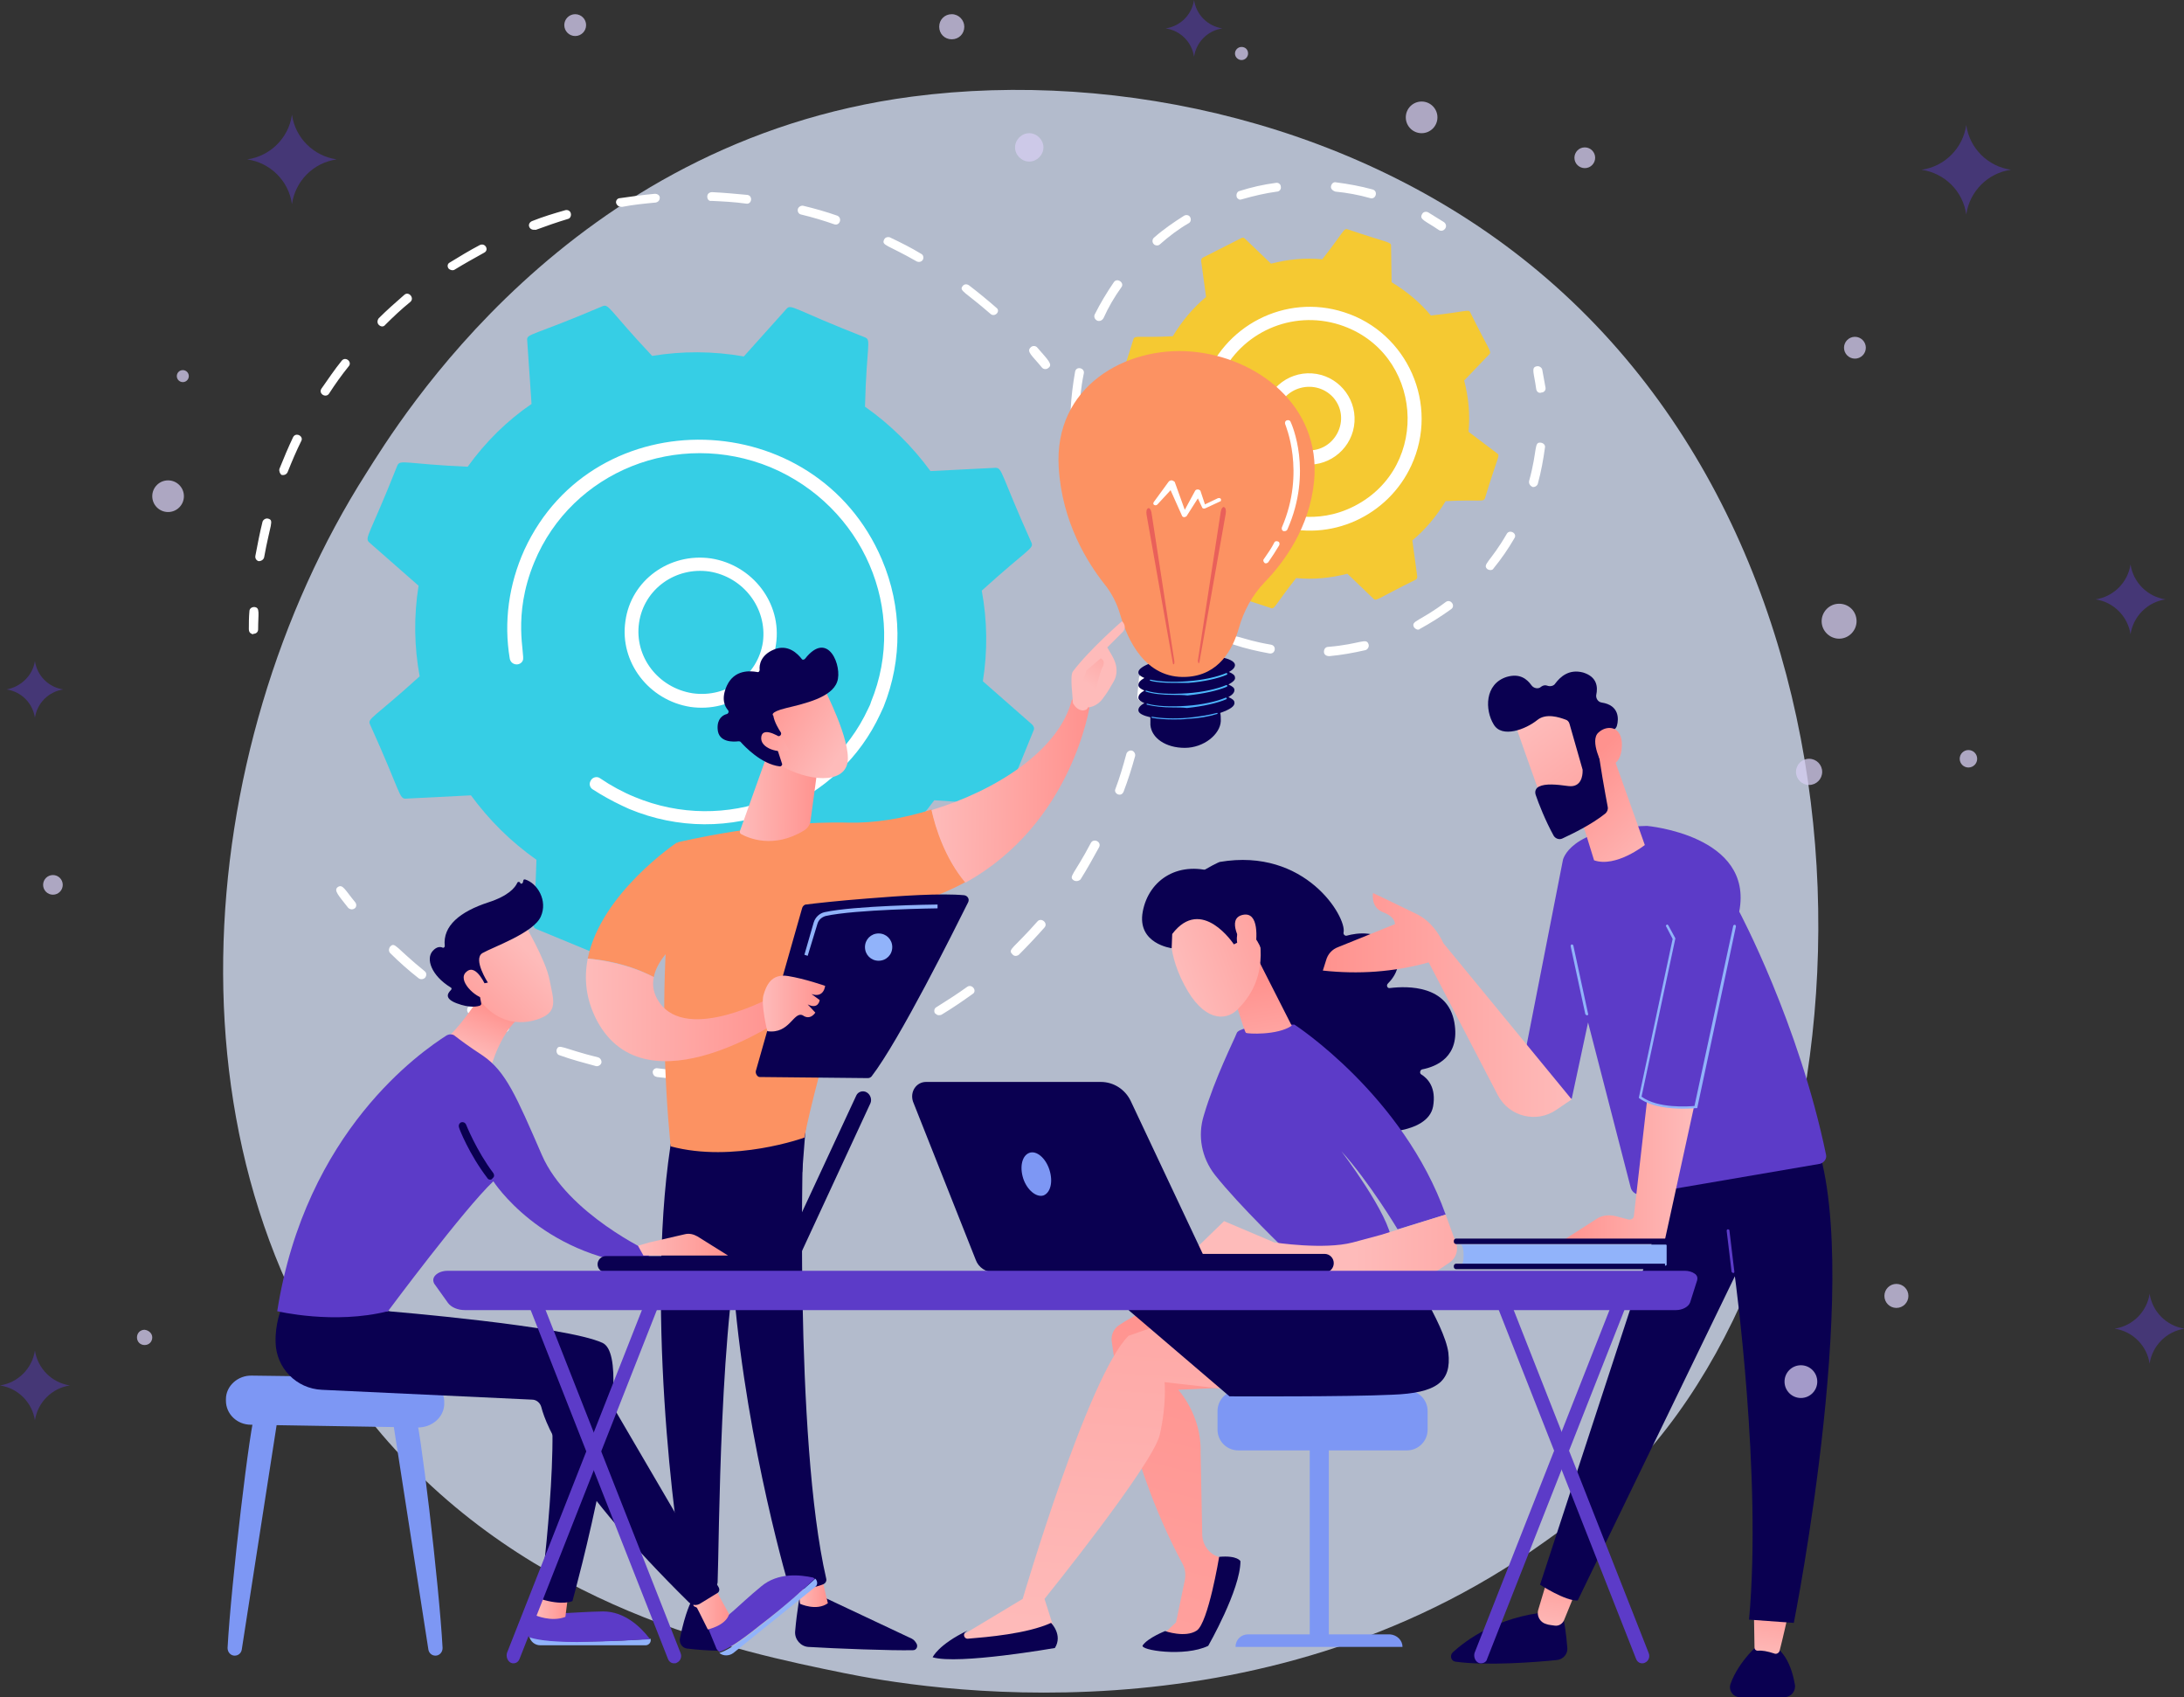<?xml version="1.0" encoding="utf-8"?>
<!-- Generator: Adobe Illustrator 25.4.1, SVG Export Plug-In . SVG Version: 6.00 Build 0)  -->
<svg version="1.1" id="Layer_1" xmlns="http://www.w3.org/2000/svg" xmlns:xlink="http://www.w3.org/1999/xlink" x="0px" y="0px"
	 viewBox="0 0 400.2 310.9" style="enable-background:new 0 0 400.2 310.9;" xml:space="preserve">
<rect x="0" y="0" width="400.2" height="310.9" fill="#333333" stroke="none"/>
<style type="text/css">
	.st0{opacity:0.75;fill:#DDE8FF;enable-background:new    ;}
	.st1{fill:#FFFFFF;}
	.st2{fill:#36CEE5;}
	.st3{fill:#F5C932;}
	.st4{fill:#0A0051;}
	.st5{fill:url(#SVGID_1_);}
	.st6{fill:url(#SVGID_00000034074212871766237060000007737164194914319801_);}
	.st7{fill:url(#SVGID_00000164477234967018510730000008044748536535598751_);}
	.st8{fill:url(#SVGID_00000029723838278164758470000016872074148848032406_);}
	.st9{fill:#FC9262;}
	.st10{fill:url(#SVGID_00000121244182243111293190000001716357023650111626_);}
	.st11{fill:url(#SVGID_00000128477333950205582540000010183540382382039981_);}
	.st12{fill:url(#SVGID_00000155146132860166677800000003133956070179906713_);}
	.st13{fill:url(#SVGID_00000074426677213853288060000007256689053456233874_);}
	.st14{fill:url(#SVGID_00000019656445525856523010000001885094254354445986_);}
	.st15{fill:url(#SVGID_00000110432248904312698160000008622752132042012351_);}
	.st16{fill:url(#SVGID_00000144331712952585277620000018253559229715154822_);}
	.st17{fill:url(#SVGID_00000034075227413493436450000008199815417262293680_);}
	.st18{fill:url(#SVGID_00000130619992038678170480000007287604214516774024_);}
	.st19{fill:url(#SVGID_00000124153395451576940130000013553520925645639601_);}
	.st20{fill:url(#SVGID_00000101803253897259746150000013493136033438691988_);}
	.st21{fill:url(#SVGID_00000039123391829964436000000007637316098237250698_);}
	.st22{fill:#91B3FA;}
	.st23{fill:#7D97F4;}
	.st24{fill:#5C3BC8;}
	.st25{fill:url(#SVGID_00000028313177029331979330000002081811693513039519_);}
	.st26{fill:url(#SVGID_00000019653628637464862030000016182110923100942759_);}
	.st27{fill:url(#SVGID_00000108268435278535597280000001471793111117415310_);}
	.st28{fill:url(#SVGID_00000109723807158904485150000013001862398765662891_);}
	.st29{fill:url(#SVGID_00000161628646678975245130000007590142834304135305_);}
	.st30{fill:url(#SVGID_00000097500590166146142160000015088471128793773228_);}
	.st31{fill:url(#SVGID_00000142895740867093935800000013034236589045473675_);}
	.st32{fill:url(#SVGID_00000160896800217227578400000003627070673055123079_);}
	.st33{fill:url(#SVGID_00000044179432036096022530000014914810525847290278_);}
	.st34{fill:url(#SVGID_00000146459152690388138810000004045094814428383925_);}
	.st35{fill:url(#SVGID_00000066502577657699210750000010111749179852692134_);}
	.st36{fill:url(#SVGID_00000003093343829554549390000018066787480063310736_);}
	.st37{fill:url(#SVGID_00000067236860052226674380000014186266094447564987_);}
	.st38{fill:url(#SVGID_00000137847770128298904650000005138208017409855136_);}
	.st39{fill:url(#SVGID_00000096770154523318567070000001791838842684774537_);}
	.st40{fill:url(#SVGID_00000110434537118537860460000011307904409958361016_);}
	.st41{fill:url(#SVGID_00000108289160388976555330000006285487723226086075_);}
	.st42{fill:url(#SVGID_00000043426985520892152820000000084678045938065031_);}
	.st43{fill:url(#SVGID_00000078749888767148352210000007484044806800273557_);}
	.st44{opacity:0.75;}
	.st45{fill:#D6CEF1;}
	.st46{opacity:0.45;}
</style>
<g>
	<path class="st0" d="M299.3,268.8c-6,6.3-11.7,10.4-16.2,13.6c-52.7,37.8-115.1,26.8-128.4,24.1c-19.6-4-57.4-11.7-84.8-43.8
		c-41.4-48.7-35-125.4-2.8-176c5.9-9.3,36.9-60.7,100-69c38.2-5,82.7,5.1,114.9,32.1C349.6,106.4,344.8,220.9,299.3,268.8z"/>
	<g>
		<g>
			<path class="st1" d="M46.1,116.1c-0.3-0.1-0.5-0.4-0.5-0.8c0-1.1,0-2.2,0.1-3.3c0-0.5,0.4-0.8,0.9-0.8c1.1,0.1,0.7,1.1,0.7,4.1
				c0,0.5-0.4,0.8-0.8,0.8C46.4,116.2,46.2,116.2,46.1,116.1z"/>
			<path class="st1" d="M46.8,101.8c0.4-2.1,0.8-4.2,1.3-6.2c0.1-0.4,0.6-0.7,1-0.6c1.2,0.3,0.4,1-0.7,7.1c-0.1,0.4-0.5,0.7-1,0.7
				C47,102.7,46.7,102.3,46.8,101.8z M51.2,85.9c0.8-2,1.6-3.9,2.5-5.8c0.5-1,2-0.2,1.5,0.7c-0.9,1.8-1.7,3.7-2.5,5.7
				c-0.2,0.4-0.6,0.6-1.1,0.5C51.3,86.8,51.1,86.3,51.2,85.9z M58.9,71.2c1.2-1.7,2.4-3.5,3.7-5.1c0.7-0.9,2,0.2,1.3,1
				c-1.3,1.6-2.5,3.3-3.6,5C59.7,73,58.3,72.1,58.9,71.2z M69.4,59.5c-0.3-0.3-0.3-0.8,0-1.2c1.5-1.5,3.1-2.9,4.7-4.3
				c0.8-0.7,1.9,0.6,1.1,1.3c-1.6,1.3-3.1,2.7-4.6,4.2C70.3,59.9,69.8,59.9,69.4,59.5z M82.2,49.2c-0.3-0.4-0.2-0.9,0.2-1.1
				c1.8-1.1,3.6-2.2,5.5-3.2c1-0.5,1.8,0.9,0.8,1.4c-1.8,1-3.6,2-5.4,3.1C83,49.6,82.5,49.5,82.2,49.2z M97.4,42
				c-0.2-0.1-0.3-0.2-0.4-0.4c-0.2-0.4,0-0.9,0.5-1.1c2-0.8,4-1.4,6.1-2c0.4-0.1,0.9,0.1,1,0.6c0.1,0.4-0.1,0.9-0.5,1
				c-2,0.6-4,1.3-5.9,2C97.8,42.1,97.6,42.1,97.4,42z M113.4,37.8c-0.2-0.1-0.4-0.3-0.5-0.6c-0.1-0.4,0.2-0.9,0.7-0.9
				c2.1-0.3,4.2-0.6,6.4-0.8c0.5,0,0.9,0.3,0.9,0.7c0,0.5-0.3,0.8-0.7,0.9c-2.1,0.2-4.2,0.4-6.2,0.8
				C113.7,37.9,113.6,37.8,113.4,37.8z M129.6,36c0-0.5,0.4-0.8,0.9-0.8c2.1,0.1,4.3,0.3,6.4,0.5c1.1,0.1,0.9,1.8-0.2,1.6
				c-2.1-0.3-4.2-0.4-6.3-0.5C129.9,36.9,129.6,36.5,129.6,36z M181.5,57.5c-4.7-4.1-5.8-4.2-5.1-5.1c0.3-0.4,0.8-0.4,1.2-0.1
				c1.7,1.3,3.4,2.7,5,4.1C183.4,57,182.3,58.2,181.5,57.5z M146.2,38.3c0.1-0.4,0.6-0.7,1-0.6c2.1,0.5,4.2,1.1,6.2,1.8
				c1,0.4,0.5,1.9-0.5,1.6c-2-0.7-4-1.3-6.1-1.8C146.3,39.2,146.1,38.7,146.2,38.3z M168,47.9c-5.4-3.1-6.5-2.9-6-4
				c0.3-0.7,1.2-0.4,1.1-0.4c1.9,0.9,3.9,1.9,5.7,3c0.4,0.2,0.5,0.7,0.3,1.1C168.9,47.9,168.5,48.1,168,47.9z"/>
			<path class="st1" d="M190.9,67.3c-1.8-2.2-2.9-2.9-2-3.7c0.3-0.3,0.9-0.3,1.2,0.1c1.9,2.2,2.9,3.1,2,3.7
				C191.8,67.7,191.2,67.7,190.9,67.3z"/>
		</g>
		<g>
			<path class="st1" d="M208.9,128.4c-0.3-0.1-0.5-0.5-0.5-0.9c0.1-1.1,0.2-2.2,0.3-3.2c0-0.5,0.4-0.8,0.9-0.7
				c0.5,0,0.8,0.4,0.8,0.9c-0.1,1.1-0.2,2.2-0.3,3.3c-0.1,0.4-0.5,0.8-0.9,0.7C209.1,128.4,209,128.4,208.9,128.4z"/>
			<path class="st1" d="M92.1,189c-2.1-1-4.1-2.1-6.1-3.3c-0.4-0.2-0.5-0.7-0.3-1.1c0.7-1.1,1.1,0,7.1,3c0.4,0.2,0.6,0.7,0.4,1.1
				C92.9,189.3,92,189,92.1,189z M102,192.3c0.4-1.2,1.1-0.2,7.6,1.4c0.4,0.1,0.7,0.6,0.6,1s-0.6,0.7-1,0.6c-2.2-0.6-4.5-1.2-6.7-2
				C102.1,193.2,101.9,192.7,102,192.3z M76.7,179.2c-1.8-1.4-3.6-3-5.2-4.6c-0.3-0.3-0.3-0.8,0-1.2c0.9-0.9,1,0.2,6.3,4.5
				c0.4,0.3,0.4,0.8,0.1,1.2C77.6,179.4,77.1,179.5,76.7,179.2z M120.1,197.2c-0.3-0.1-0.5-0.5-0.5-0.8c0-0.4,0.4-0.8,0.9-0.7
				c2.2,0.3,4.5,0.4,6.8,0.5c0.5,0,0.8,0.4,0.8,0.8c0,0.5-0.4,0.8-0.8,0.8c-2.3-0.1-4.6-0.2-6.9-0.5
				C120.3,197.3,120.2,197.2,120.1,197.2z M138.1,197.2c-0.3-0.1-0.4-0.4-0.5-0.7c-0.1-0.4,0.3-0.9,0.7-0.9c2.2-0.2,4.5-0.6,6.7-1
				c0.4-0.1,0.9,0.2,1,0.6c0.1,0.4-0.2,0.9-0.6,1c-2.3,0.4-4.6,0.8-6.8,1C138.3,197.3,138.2,197.3,138.1,197.2z M155.5,193.4
				c-0.2-0.1-0.4-0.3-0.4-0.5c-0.2-0.4,0.1-0.9,0.5-1c2.1-0.7,4.2-1.5,6.3-2.4c0.4-0.2,0.9,0,1.1,0.4c0.2,0.4,0,0.9-0.4,1.1
				c-2.1,0.9-4.3,1.7-6.4,2.5C155.9,193.5,155.7,193.5,155.5,193.4z M171.7,185.9c-0.1-0.1-0.3-0.2-0.4-0.3
				c-0.2-0.4-0.1-0.9,0.3-1.1c1.9-1.2,3.8-2.4,5.6-3.7c0.4-0.3,0.9-0.2,1.2,0.2s0.2,0.9-0.2,1.1c-1.8,1.3-3.7,2.6-5.7,3.8
				C172.2,186,171.9,186,171.7,185.9z M185.5,174.8c-0.9-0.9,0.2-1,4.6-6c0.7-0.8,2,0.3,1.3,1.1c-1.5,1.7-3.1,3.4-4.7,5
				C186.3,175.2,185.8,175.2,185.5,174.8z M196.8,161.3c-1.1-0.7,0-1,3.1-6.9c0.5-0.9,2-0.2,1.5,0.8c-1.1,2-2.2,4-3.4,5.9
				C197.7,161.4,197.2,161.5,196.8,161.3z M204.8,145.5c-0.4-0.2-0.6-0.6-0.4-1c0.8-2.1,1.4-4.2,2-6.4c0.1-0.4,0.6-0.7,1-0.6
				c0.4,0.1,0.7,0.6,0.6,1c-0.6,2.2-1.3,4.4-2.1,6.5C205.7,145.5,205.3,145.7,204.8,145.5C204.8,145.6,204.8,145.5,204.8,145.5z"/>
			<path class="st1" d="M63.8,166.3c-1.8-2.3-2.7-3.2-1.9-3.8c0.9-0.6,1.3,0.5,3.2,2.8c0.3,0.4,0.2,0.9-0.1,1.1
				C64.6,166.7,64.1,166.6,63.8,166.3z"/>
		</g>
		<g>
			<path class="st2" d="M74.4,146.3l11.9-0.6c3.3,4.5,7.3,8.5,12,11.8c-0.3,11.4-1.2,12.2,0,12.7l13.3,5.5c0.4,0.2,0.8,0.1,1.1-0.2
				l7.8-8.7c5.7,1,11.3,1,16.8,0.1l8,8.9c0.3,0.3,0.7,0.4,1.1,0.3l13.2-5.3c0.4-0.2,0.6-0.5,0.6-0.9l-0.8-11.7
				c4.5-3.2,8.5-7.1,11.8-11.6l11.9,0.8c0.4,0,0.8-0.2,1-0.6l5.3-13c0.2-0.4,0-0.8-0.3-1.1l-9-7.9c0.9-5.6,0.8-11.2-0.2-16.6
				c8.5-7.7,9.6-7.7,9.1-8.8c-5.7-12.7-5.3-13.7-6.6-13.7l-11.9,0.6c-3.3-4.5-7.3-8.5-12-11.8c0.3-11.4,1.2-12.2,0-12.7
				c-13.3-5.2-13.5-6.2-14.4-5.2l-7.8,8.7c-5.7-1-11.3-1-16.8-0.1c-7.9-8.4-7.9-9.6-9.1-9.1c-12.9,5.5-13.9,5-13.8,6.2L97.4,74
				C93,77,89,80.9,85.7,85.5c-11.4-0.5-12.4-1.4-12.9-0.2c-5.1,12.9-6.1,13.2-5.1,14.1l9,7.9c-0.9,5.6-0.8,11.2,0.2,16.6
				c-8.5,7.7-9.6,7.7-9.1,8.8C73.5,145.3,73.1,146.4,74.4,146.3z"/>
			<g>
				<path class="st1" d="M114.6,113.8c1-7.5,8.1-12.6,15.7-11.5c7.6,1.2,13,8.2,11.9,15.7c-1,7.5-8.1,12.6-15.7,11.5l0,0
					C118.9,128.3,113.5,121.3,114.6,113.8z M126.7,128.3L126.7,128.3L126.7,128.3z M130,104.7c-6.2-0.9-12,3.2-12.9,9.4
					c-0.9,6.2,3.5,11.9,9.8,12.9c6.3,0.9,12-3.3,12.9-9.4C140.6,111.4,136.2,105.7,130,104.7z"/>
			</g>
			<path class="st1" d="M114,147.6L114,147.6c-1.9-0.9-3.7-1.9-5.4-3c-0.5-0.3-0.7-1-0.4-1.5c0-0.1,0.1-0.1,0.1-0.2
				c0.4-0.6,1.2-0.7,1.7-0.3c1.9,1.3,4.1,2.5,6.3,3.4l0,0c16.6,6.9,35.5-0.4,42.8-16.2c0.2-0.4,0.4-0.8,0.5-1.2
				c6.9-16.8-1.5-35.9-18.4-43c-17-7-36.4,0.7-43.3,17.4c-4.1,9.9-1.6,17-2.1,18c-0.5,1.1-2.2,0.9-2.4-0.4
				c-1.1-6.6-0.2-13.5,2.7-19.9c12.8-27.7,53.4-26.6,65.5,1.8c3.7,8.7,3.8,18.3,0.3,27c-0.2,0.4-0.4,0.9-0.6,1.3
				c-3.7,8-10.3,14.2-18.6,17.6c-8.8,3.5-18.5,3.5-27.4-0.2C114.9,148,114.4,147.8,114,147.6z"/>
		</g>
	</g>
	<path class="st3" d="M217.6,95.6c2,2.4,4.4,4.4,7.2,6.1l0.1,6.7c0,0.7,0.6,0.5,8,3c0.7,0.2,0.6-0.4,4.6-5.5c3.2,0.3,6.3,0,9.4-0.8
		l4.8,4.6c0.5,0.5,0.8-0.1,7.7-3.5c0.2-0.1,0.3-0.3,0.3-0.6l-0.9-6.6c2.4-2,4.4-4.4,6.1-7.2c6.4-0.3,6.9,0.2,7.2-0.5
		c2.3-7.6,2.8-7.8,2.3-8.2l-5.3-4c0.3-3.2,0-6.3-0.8-9.4l4.6-4.8c0.5-0.5-0.1-0.8-3.5-7.7c-0.3-0.6-0.7-0.1-7.2,0.6
		c-2-2.4-4.4-4.4-7.2-6.1l-0.1-6.7c0-0.7-0.6-0.5-8-3c-0.7-0.2-0.6,0.4-4.6,5.5c-3.2-0.3-6.3,0-9.4,0.8l-4.8-4.6
		c-0.2-0.2-0.4-0.2-0.6-0.1l-7.1,3.6c-0.2,0.1-0.3,0.3-0.3,0.6l0.9,6.6c-2.4,2-4.4,4.4-6.1,7.2c-6.4,0.3-6.9-0.2-7.2,0.5
		c-2.3,7.6-2.8,7.8-2.3,8.2l5.3,4c-0.3,3.2,0,6.3,0.8,9.4c-4.3,4.7-5,4.8-4.7,5.4l3.6,7.1C210.8,96.9,211.2,96.4,217.6,95.6z"/>
	<g>
		<g>
			<path class="st1" d="M231.5,76.2c0.3-4.6,4.3-8.1,8.9-7.8c4.6,0.3,8.1,4.3,7.8,8.9s-4.3,8.1-8.9,7.8l0,0
				C234.7,84.7,231.2,80.8,231.5,76.2z M239.4,83.8L239.4,83.8L239.4,83.8z M234,76.3c-0.2,3.2,2.2,6,5.5,6.2l0,0
				c5.2,0.3,8.2-5.8,4.8-9.7C240.8,69,234.3,71.1,234,76.3z"/>
		</g>
		<g>
			<path class="st1" d="M198,89.2c-0.3-1.1-0.6-2.2-0.8-3.3c-0.1-0.4,0.2-0.9,0.6-1c1.1-0.2,1,1,1.8,3.8c0.1,0.4-0.1,0.9-0.6,1
				C198.6,89.9,198.1,89.6,198,89.2z"/>
			<path class="st1" d="M196.2,74.9c0.1-2.2,0.4-4.5,0.8-6.8c0.2-1.1,1.8-0.7,1.6,0.3c-1.2,5.9-0.3,7.4-1.6,7.3
				C196.6,75.7,196.2,75.3,196.2,74.9z M201,58.7c-0.4-0.2-0.6-0.7-0.4-1.1c1-2,2.2-4,3.5-5.9c0.6-0.9,2,0.1,1.4,0.9
				c-1.3,1.8-2.4,3.7-3.3,5.7C201.7,59.1,200.9,58.7,201,58.7z M211.7,44.9c-0.1,0-0.2-0.1-0.3-0.2c-0.3-0.3-0.3-0.9,0.1-1.2
				c1.7-1.5,3.6-2.8,5.5-4c0.4-0.2,0.9-0.1,1.1,0.3c0.2,0.4,0.1,0.9-0.3,1.1c-1.9,1.1-3.6,2.4-5.3,3.9C212.3,45,211.9,45,211.7,44.9
				z M227,36.5c-0.2-0.1-0.4-0.3-0.4-0.5c-0.1-0.4,0.1-0.9,0.5-1c2.2-0.7,4.4-1.2,6.7-1.5c0.5-0.1,0.9,0.3,0.9,0.7
				c0.1,0.5-0.3,0.9-0.7,0.9c-2.2,0.3-4.3,0.8-6.4,1.4C227.3,36.6,227.1,36.6,227,36.5z M243.9,34.1c0.1-0.5,0.5-0.8,0.9-0.7
				c2.3,0.3,4.5,0.7,6.7,1.3c1.1,0.3,0.6,1.9-0.4,1.6c-2.1-0.6-4.3-1-6.4-1.2C244.1,34.9,243.8,34.5,243.9,34.1z"/>
			<path class="st1" d="M263.6,42.1c-2.5-1.7-3.6-1.9-3-2.9c0.2-0.4,0.7-0.5,1.1-0.3c1,0.6,1.9,1.2,2.9,1.8c0.4,0.3,0.5,0.8,0.2,1.2
				C264.5,42.3,264,42.4,263.6,42.1z"/>
		</g>
		<g>
			<path class="st1" d="M281.5,71.3c-0.4-3-1-4,0.1-4.2c0.4-0.1,0.9,0.2,1,0.6c0.2,1.1,0.4,2.2,0.6,3.3c0.1,0.5-0.3,0.9-0.7,0.9
				C282,72.1,281.6,71.8,281.5,71.3z"/>
			<path class="st1" d="M225.6,117.1c0.4-1.3,1.4,0,7.3,1c1.1,0.2,0.8,1.8-0.3,1.6c-2.2-0.4-4.4-0.9-6.5-1.6
				C225.7,118,225.4,117.5,225.6,117.1z M242.6,119.4c0-0.5,0.3-0.9,0.8-0.9c6-0.5,7-1.8,7.4-0.4c0.1,0.4-0.2,0.9-0.6,1
				c-2.2,0.5-4.4,0.9-6.6,1.1C243,120.2,242.6,119.9,242.6,119.4z M259.1,114.9c-0.6-1.2,1-1,5.8-4.6c0.9-0.7,1.9,0.7,1,1.3
				c-1.8,1.3-3.7,2.5-5.7,3.6C259.9,115.5,259.4,115.3,259.1,114.9z M272.6,104.3c-1.1-0.9,0.5-1.3,3.5-6.5c0.5-0.9,2-0.1,1.4,0.8
				c-1.1,1.9-2.4,3.8-3.8,5.5C273.5,104.5,273,104.5,272.6,104.3z M280.2,88.1c1.6-5.8,0.8-7.2,2.2-7c0.5,0.1,0.8,0.5,0.7,0.9
				c-0.3,2.2-0.7,4.4-1.3,6.6c-0.1,0.4-0.6,0.7-1,0.6C280.4,89,280.1,88.6,280.2,88.1z"/>
			<path class="st1" d="M216.2,113.4c-0.9-0.6-1.9-1.3-2.8-1.9c-0.4-0.3-0.4-0.8-0.2-1.2c0.7-0.9,1.4,0.1,3.8,1.7
				c0.4,0.2,0.5,0.8,0.2,1.1C217.1,113.6,216.6,113.7,216.2,113.4z"/>
		</g>
		<path class="st1" d="M229.7,94.4c-0.7-0.4-0.8-1.2-0.5-1.7c0.3-0.6,1.1-0.8,1.7-0.5c1.1,0.6,2.3,1.2,3.5,1.6
			c0.3,0,6.6,2.6,13.8-1.1c14.2-7.3,12.5-28.3-2.7-33.2c-8.8-2.8-18.1,1.4-21.9,9.6c-3.8,8.2,0.5,12.5-2.1,13.1
			c-0.7,0.2-1.3-0.3-1.5-0.9c-0.8-3.6-0.7-7.4,0.5-10.9c3.5-10.7,15-16.7,25.8-13.2c11.6,3.7,17.5,16.9,12.3,28.1
			c-4.2,9.1-14.7,14.2-24.9,10.9l0,0C232.3,95.7,231,95.1,229.7,94.4z"/>
	</g>
	<g>
		<path class="st4" d="M226.3,124.1c0-0.4-0.4-0.7-1.1-1c0.7-0.4,1.1-0.8,1.1-1.3c-0.1-1.3-4.2-2-9-1.6c-4.9,0.4-8.8,1.8-8.7,3
			c0,0.4,0.4,0.7,1.1,1c-0.7,0.4-1.1,0.8-1.1,1.3c0,0.4,0.4,0.7,1.1,1c-0.7,0.4-1.1,0.8-1.1,1.3c0,0.4,0.4,0.7,1.1,1
			c-0.7,0.4-1.1,0.8-1.1,1.3c0,0.6,0.9,1,2.2,1.3c0,0.4,0,0.9,0,1.4c0.2,2.4,2.8,4.2,6.3,4.2s6.5-2.5,6.6-4.9c0-0.6,0-1.1-0.1-1.5
			c1.7-0.6,2.7-1.2,2.6-1.9c0-0.4-0.4-0.7-1.1-1c0.7-0.4,1.1-0.8,1.1-1.3c0-0.4-0.4-0.7-1.1-1C226,124.9,226.4,124.5,226.3,124.1z"
			/>
		<g>
			
				<linearGradient id="SVGID_1_" gradientUnits="userSpaceOnUse" x1="218.742" y1="199.596" x2="212.525" y2="131.026" gradientTransform="matrix(1 0 0 -1 0 312)">
				<stop  offset="0" style="stop-color:#53D8FF"/>
				<stop  offset="1" style="stop-color:#3840F7"/>
			</linearGradient>
			<path class="st5" d="M215,131.8c-1.5,0-2.8-0.1-3.9-0.3c-0.1,0-0.1-0.1-0.1-0.1c0-0.1,0.1-0.1,0.1-0.1c1.7,0.3,4,0.4,6.5,0.2
				c2-0.2,3.9-0.5,5.4-0.9c0.1,0,0.1,0,0.1,0.1s0,0.1-0.1,0.1c-1.6,0.5-3.4,0.8-5.5,0.9C216.8,131.8,215.9,131.8,215,131.8z"/>
			
				<linearGradient id="SVGID_00000168082568807360540890000003050014775169794734_" gradientUnits="userSpaceOnUse" x1="218.905" y1="199.581" x2="212.688" y2="131.011" gradientTransform="matrix(1 0 0 -1 0 312)">
				<stop  offset="0" style="stop-color:#53D8FF"/>
				<stop  offset="1" style="stop-color:#3840F7"/>
			</linearGradient>
			<path style="fill:url(#SVGID_00000168082568807360540890000003050014775169794734_);" d="M215,129.6c-1.9,0-3.6-0.2-4.8-0.5
				c-0.1,0-0.1-0.1-0.1-0.1c0-0.1,0.1-0.1,0.1-0.1c1.7,0.5,4.4,0.6,7.3,0.4c2.8-0.2,5.5-0.8,7.1-1.5c0.1,0,0.1,0,0.2,0.1
				c0,0.1,0,0.1-0.1,0.2c-1.6,0.7-4.3,1.3-7.2,1.6C216.8,129.6,215.9,129.6,215,129.6z"/>
			
				<linearGradient id="SVGID_00000024003564869098475030000007059420854510189189_" gradientUnits="userSpaceOnUse" x1="218.644" y1="199.605" x2="212.427" y2="131.035" gradientTransform="matrix(1 0 0 -1 0 312)">
				<stop  offset="0" style="stop-color:#53D8FF"/>
				<stop  offset="1" style="stop-color:#3840F7"/>
			</linearGradient>
			<path style="fill:url(#SVGID_00000024003564869098475030000007059420854510189189_);" d="M215,127.3c-2,0-3.8-0.2-5-0.6
				c-0.1,0-0.1-0.1-0.1-0.1c0-0.1,0.1-0.1,0.1-0.1c1.7,0.6,4.5,0.7,7.6,0.5c2.8-0.2,5.5-0.8,7.1-1.5c0.1,0,0.1,0,0.2,0.1
				c0,0.1,0,0.1-0.1,0.2c-1.6,0.7-4.3,1.3-7.2,1.6C216.8,127.3,215.9,127.3,215,127.3z"/>
			
				<linearGradient id="SVGID_00000018925000733920527080000006316807072886908334_" gradientUnits="userSpaceOnUse" x1="218.852" y1="199.586" x2="212.635" y2="131.016" gradientTransform="matrix(1 0 0 -1 0 312)">
				<stop  offset="0" style="stop-color:#53D8FF"/>
				<stop  offset="1" style="stop-color:#3840F7"/>
			</linearGradient>
			<path style="fill:url(#SVGID_00000018925000733920527080000006316807072886908334_);" d="M215,125.1c-1.6,0-3.1-0.1-4.2-0.4
				c-0.1,0-0.1-0.1-0.1-0.1c0-0.1,0.1-0.1,0.1-0.1c1.7,0.4,4.2,0.5,6.8,0.3c2.8-0.2,5.5-0.8,7.1-1.5c0.1,0,0.1,0,0.2,0.1
				c0,0.1,0,0.1-0.1,0.2c-1.6,0.7-4.3,1.3-7.1,1.5C216.8,125.1,215.9,125.1,215,125.1z"/>
		</g>
		<path class="st9" d="M205.3,112.7c-0.6-2.1-1.6-4.1-3-5.8c-2.9-3.7-7.7-11.1-8.3-21.3c-0.9-14.8,12.3-22.2,24.3-21.2
			c12,1,23.8,9.9,22.5,23.7c-0.8,8.5-5.5,14.9-9.1,18.6c-2.2,2.3-3.8,5.2-4.7,8.4c-1.1,3.8-3.6,8.6-9.6,8.9
			C209.8,124.4,206.6,117.1,205.3,112.7z"/>
		
			<linearGradient id="SVGID_00000133528939714714885330000014919620357895903637_" gradientUnits="userSpaceOnUse" x1="309.127" y1="326.526" x2="265.961" y2="266.308" gradientTransform="matrix(1 0 0 -1 0 312)">
			<stop  offset="0" style="stop-color:#E1473D"/>
			<stop  offset="1" style="stop-color:#E9605A"/>
		</linearGradient>
		<path style="fill:url(#SVGID_00000133528939714714885330000014919620357895903637_);" d="M219.5,121l4.2-27.3
			c0.1-0.6,0.4-0.9,0.6-0.8c0.3,0.1,0.4,0.6,0.3,1.2l0,0l-4.8,27.1c0,0.2-0.1,0.3-0.2,0.3C219.6,121.4,219.5,121.2,219.5,121z"/>
		
			<linearGradient id="SVGID_00000172404571936133152250000007815683599899817099_" gradientUnits="userSpaceOnUse" x1="303.169" y1="330.796" x2="260.004" y2="270.578" gradientTransform="matrix(1 0 0 -1 0 312)">
			<stop  offset="0" style="stop-color:#E1473D"/>
			<stop  offset="1" style="stop-color:#E9605A"/>
		</linearGradient>
		<path style="fill:url(#SVGID_00000172404571936133152250000007815683599899817099_);" d="M215.2,121.2L211,93.9
			c-0.1-0.6-0.4-0.9-0.6-0.8c-0.3,0.1-0.4,0.6-0.3,1.2l0,0l4.8,27.1c0,0.2,0.1,0.3,0.2,0.3C215.2,121.6,215.2,121.4,215.2,121.2z"/>
		<path class="st1" d="M223.7,91.4c-0.1-0.2-0.4-0.2-0.6-0.1l-2.3,1.1L220,90c0-0.1-0.1-0.2-0.3-0.3c-0.3-0.1-0.6,0-0.7,0.2l0,0
			l-1.9,3.5l-1.8-5l0,0c0-0.1-0.1-0.2-0.3-0.3c-0.3-0.2-0.7-0.1-0.9,0.2l-2.7,3.7c-0.1,0.2-0.1,0.4,0.1,0.5c0.2,0.1,0.4,0.1,0.6-0.1
			l2.4-2.6l2.1,4.7l0,0c0,0.1,0.1,0.1,0.2,0.2c0.2,0.1,0.4,0,0.6-0.1l2.1-3.3l0.8,1.7l0,0l0,0c0.1,0.2,0.4,0.2,0.6,0.1l2.8-1.3
			C223.7,91.8,223.8,91.5,223.7,91.4z"/>
		<path class="st1" d="M232,103.2c-0.1,0-0.2,0-0.3-0.1c-0.2-0.2-0.3-0.5-0.1-0.7c0.7-1,1.4-2,1.9-3c0.1-0.3,0.5-0.3,0.7-0.2
			c0.3,0.1,0.3,0.5,0.2,0.7c-0.6,1-1.3,2.1-2,3.1C232.3,103.1,232.1,103.2,232,103.2z"/>
		<path class="st1" d="M235.4,97.3c-0.1,0-0.1,0-0.2,0c-0.3-0.1-0.4-0.4-0.3-0.7c4.4-10.2,0.6-18.8,0.6-18.9c-0.1-0.3,0-0.6,0.3-0.7
			s0.6,0,0.7,0.3c0.2,0.4,4.1,9.1-0.6,19.7C235.8,97.2,235.6,97.3,235.4,97.3z"/>
	</g>
	<g>
		<g>
			<path class="st4" d="M146.7,291.5c0,0-0.7,3.7-1,7.4c-0.1,1.4,1,2.7,2.4,2.8c4.9,0.3,15.4,0.7,19.2,0.6c0.6,0,0.9-0.6,0.7-1.1
				l0,0c-0.2-0.4-0.5-0.8-0.9-1l-17.2-8.1L146.7,291.5z"/>
			
				<linearGradient id="SVGID_00000016046903434269079790000002437062083617523890_" gradientUnits="userSpaceOnUse" x1="5139.319" y1="21.558" x2="5144.954" y2="21.558" gradientTransform="matrix(1 9.500000e-03 9.500000e-03 -1 -4993.398 264.245)">
				<stop  offset="0" style="stop-color:#FEBBBA"/>
				<stop  offset="1" style="stop-color:#FF928E"/>
			</linearGradient>
			<path style="fill:url(#SVGID_00000016046903434269079790000002437062083617523890_);" d="M146.1,289.3l0.5,4.5c0,0,3,1.4,5.1-0.1
				l-1.2-5L146.1,289.3z"/>
			<path class="st4" d="M147.3,205.7c-0.2,1.2-1.8,58,4.1,83.5c0.1,0.4-0.1,0.8-0.5,1c-0.9,0.4-2.8,0.9-5,1c-0.7,0-1.3-0.4-1.5-1.1
				c-1.7-5.9-9.7-35.6-10.5-63.9c-0.9-31.6,0-1.1,0-1.1l0.9-19.5L147.3,205.7z"/>
			<path class="st4" d="M126.7,293.3c0,0-1.1,1.9-2.1,6.8c-0.2,0.9,0.4,1.8,1.3,1.9c1.6,0.2,4.1,0.4,6.1,0.4c0.9,0,1.6-0.8,1.5-1.7
				c-0.2-1.8-0.9-4.8-3-7.2L126.7,293.3z"/>
			
				<linearGradient id="SVGID_00000098208000213226555360000000328477510274351500_" gradientUnits="userSpaceOnUse" x1="5119.009" y1="21.909" x2="5123.876" y2="21.909" gradientTransform="matrix(1 9.500000e-03 9.500000e-03 -1 -4993.398 264.245)">
				<stop  offset="0" style="stop-color:#FEBBBA"/>
				<stop  offset="1" style="stop-color:#FF928E"/>
			</linearGradient>
			<path style="fill:url(#SVGID_00000098208000213226555360000000328477510274351500_);" d="M125.9,287.5l1.2,6.7
				c0,0,1.2,0.9,3.6,0.3l-0.5-7.2L125.9,287.5z"/>
			<path class="st4" d="M123.3,207.2c-5.3,29.9,0.4,74.1,2.3,82.8c0.1,0.5,0.5,0.9,1.1,1c0.9,0.2,2.4,0.3,3.9-0.1
				c0.5-0.1,0.9-0.6,0.9-1.1c0.3-7,0.3-49.8,5-66.7c0.2-0.9,0.8-1.6,1.5-2.1l9-6.3l0.8-10.3L123.3,207.2z"/>
			<g>
				<path class="st9" d="M155.5,150.7c-14.9-0.4-31.3,3.6-31.3,3.6c-4.7,25.8-1.3,55.7-1.3,55.7c11.5,3.1,24.5-1.6,24.5-1.6
					c2-10.8,11.2-41.2,11.2-41.2c7.3-0.8,13.3-2.9,18.3-5.6c-3.7-4.4-5.4-10-6.2-13.3C165.4,150,160.1,150.8,155.5,150.7z"/>
				
					<linearGradient id="SVGID_00000176043724084305676080000011143691241305846415_" gradientUnits="userSpaceOnUse" x1="5162.532" y1="168.584" x2="5191.347" y2="168.584" gradientTransform="matrix(1 9.500000e-03 9.500000e-03 -1 -4993.398 264.245)">
					<stop  offset="0" style="stop-color:#FEBBBA"/>
					<stop  offset="1" style="stop-color:#FF928E"/>
				</linearGradient>
				<path style="fill:url(#SVGID_00000176043724084305676080000011143691241305846415_);" d="M199.7,129.2c-1.4-1.8-3.3-1-3.3-1
					c-2.3,9.2-13.8,16.6-25.7,20.2c0.7,3.3,2.5,8.9,6.2,13.3C196.6,150.8,199.7,129.2,199.7,129.2z"/>
			</g>
			<g>
				
					<linearGradient id="SVGID_00000040565756295546517510000011136110099309884803_" gradientUnits="userSpaceOnUse" x1="1952.393" y1="174.382" x2="1971.712" y2="130.427" gradientTransform="matrix(-1 -9.500000e-03 9.500000e-03 -1 2143.803 332.981)">
					<stop  offset="0" style="stop-color:#FEBBBA"/>
					<stop  offset="1" style="stop-color:#FF928E"/>
				</linearGradient>
				<path style="fill:url(#SVGID_00000040565756295546517510000011136110099309884803_);" d="M199.3,129.6c0.1,0.5-1.6,1.2-2.7-0.8
					c0-1-0.6-5,0-5.8c3.1-4.1,9-9.2,9-9.2c1,1,0.2,1.9,0.2,1.9l-2.9,2.9c0.6,1.1,1.3,2,1.6,3.3c0.2,1,0.1,2-0.4,2.9s-1.2,2.1-1.9,3
					C201,129.6,199.3,129.6,199.3,129.6z"/>
				
					<linearGradient id="SVGID_00000124847790691691829140000018388168435868413337_" gradientUnits="userSpaceOnUse" x1="5191.231" y1="188.014" x2="5199.292" y2="200.408" gradientTransform="matrix(1 9.500000e-03 9.500000e-03 -1 -4993.398 264.245)">
					<stop  offset="0" style="stop-color:#FEBBBA"/>
					<stop  offset="1" style="stop-color:#FF928E"/>
				</linearGradient>
				<path style="fill:url(#SVGID_00000124847790691691829140000018388168435868413337_);" d="M201.7,120.6l-2.6,2.2l-0.8,2.2
					l2.3,2.6c0,0,0.8-4.3,1.4-5.3C202.5,121.3,202.2,120.9,201.7,120.6z"/>
			</g>
			<path class="st9" d="M129.7,168.8l-5.6-14.5c0,0-14,9.3-16.4,21.3c2.6,0.2,7.4,0.9,12.1,3.4C120.9,173.3,129.7,168.8,129.7,168.8
				z"/>
			
				<linearGradient id="SVGID_00000053507103415259664550000003475817016469818001_" gradientUnits="userSpaceOnUse" x1="5099.489" y1="127.76" x2="5135.895" y2="127.76" gradientTransform="matrix(1 9.500000e-03 9.500000e-03 -1 -4993.398 264.245)">
				<stop  offset="0" style="stop-color:#FEBBBA"/>
				<stop  offset="1" style="stop-color:#FF928E"/>
			</linearGradient>
			<path style="fill:url(#SVGID_00000053507103415259664550000003475817016469818001_);" d="M141.7,182.5c0,0-15.7,8.7-20.9,1.1
				c-1.1-1.6-1.3-3.1-1-4.6c-4.7-2.4-9.4-3.1-12.1-3.4c-0.7,3.6-0.4,7.4,1.7,11.4c9.1,17,34.3-0.6,34.3-0.6L141.7,182.5z"/>
			
				<linearGradient id="SVGID_00000071551590418285306010000007578541001146395286_" gradientUnits="userSpaceOnUse" x1="5127.492" y1="166.721" x2="5141.9" y2="166.721" gradientTransform="matrix(1 9.500000e-03 9.500000e-03 -1 -4993.398 264.245)">
				<stop  offset="0" style="stop-color:#FEBBBA"/>
				<stop  offset="1" style="stop-color:#FF928E"/>
			</linearGradient>
			<path style="fill:url(#SVGID_00000071551590418285306010000007578541001146395286_);" d="M140.5,138.5l-4.9,13.7
				c-0.1,0.2,0,0.5,0.2,0.6c1.3,0.7,5.9,2.8,11.6-0.7c0.6-0.4,1-1,1.1-1.6l1.6-11.8L140.5,138.5z"/>
			<g>
				
					<linearGradient id="SVGID_00000065068267211010434400000006773212874828934294_" gradientUnits="userSpaceOnUse" x1="-2186.798" y1="-1063.316" x2="-2192.181" y2="-1045.562" gradientTransform="matrix(0.752 -0.659 -0.659 -0.752 1098.204 -2103.385)">
					<stop  offset="0" style="stop-color:#FEBBBA"/>
					<stop  offset="1" style="stop-color:#FF928E"/>
				</linearGradient>
				<path style="fill:url(#SVGID_00000065068267211010434400000006773212874828934294_);" d="M150.9,125.9c0,0,5.1,9.8,4.4,13.8
					c-0.7,3.9-7.1,3.6-12.7,0.3l-3.8-10.6L150.9,125.9z"/>
				<path class="st4" d="M142.9,134.8c0.2-0.1,0.3-0.4,0.2-0.6c-0.4-0.6-1.2-1.9-1.4-3.1c0,0-0.9-0.6,2.4-1.4
					c3.3-0.8,8.3-1.9,9.3-4.8c1-2.7-1.6-9.7-5.9-4.2c-0.2,0.2-0.5,0.2-0.6,0c-0.7-0.9-2.5-2.8-5.1-1.7c-2.4,1-2.7,2.8-2.6,3.7
					c0,0.3-0.2,0.5-0.5,0.4c-1.2-0.2-4.1-0.5-5.5,2.5c-1.1,2.4-0.4,3.8,0.2,4.5c0.2,0.2,0.1,0.6-0.2,0.7c-0.8,0.2-1.8,0.9-1.7,2.7
					c0.1,2.6,3,2.4,3.8,2.3c0.1,0,0.3,0,0.4,0.1c0.7,0.8,3.8,4.1,7.2,4.5c0.3,0,0.5-0.3,0.4-0.5l-1.4-4.3c-0.1-0.2,0-0.4,0.2-0.5
					L142.9,134.8z"/>
				
					<linearGradient id="SVGID_00000171693445504445554890000003327534917107864754_" gradientUnits="userSpaceOnUse" x1="-2192.268" y1="-1063.224" x2="-2197.111" y2="-1047.249" gradientTransform="matrix(0.752 -0.659 -0.659 -0.752 1098.204 -2103.385)">
					<stop  offset="0" style="stop-color:#FEBBBA"/>
					<stop  offset="1" style="stop-color:#FF928E"/>
				</linearGradient>
				<path style="fill:url(#SVGID_00000171693445504445554890000003327534917107864754_);" d="M143.5,135.4c0,0-3.7-2.6-4-0.4
					c-0.3,2.1,3.3,3.1,5.1,2.4L143.5,135.4z"/>
			</g>
			<g>
				<g>
					<path class="st4" d="M138.5,196.2l8.5-29.9c0.1-0.3,0.4-0.6,0.7-0.6c1.5-0.2,6-0.7,11.2-1.1c6.2-0.5,13.5-1,17.8-0.6
						c0.6,0.1,1,0.7,0.7,1.3c-2.5,5-12.6,25.3-17.7,31.9c-0.2,0.2-0.4,0.3-0.7,0.3l-19.8-0.2C138.8,197.3,138.4,196.7,138.5,196.2z"
						/>
					
						<linearGradient id="SVGID_00000145758008868130978100000005431559411748361604_" gradientUnits="userSpaceOnUse" x1="4845.419" y1="128.156" x2="4856.81" y2="128.156" gradientTransform="matrix(1 0 0 -1 -4705.662 312)">
						<stop  offset="0" style="stop-color:#FEBBBA"/>
						<stop  offset="1" style="stop-color:#FF928E"/>
					</linearGradient>
					<path style="fill:url(#SVGID_00000145758008868130978100000005431559411748361604_);" d="M140.6,188.9c0,0-1.2-4.9-0.7-6.6
						c0.5-1.7,1.4-4,4.5-3.5s6.8,1.8,6.8,1.8s-0.2,2.3-2.5,1.5l1.5,1.1c0,0-0.2,1.8-2.2,0.8l1.4,1.5c0,0-0.9,1.5-2.3,0.5
						C145.4,185.2,144.7,189.5,140.6,188.9z"/>
				</g>
				<path class="st22" d="M158.5,173.5c0,1.4,1.1,2.5,2.5,2.5s2.5-1.1,2.5-2.5s-1.1-2.5-2.5-2.5S158.5,172.1,158.5,173.5z"/>
				<path class="st22" d="M148,175.1l-0.6-0.2l1.7-5.9c0.3-1,1.1-1.7,2-1.9c5.5-1.2,20-1.4,20.7-1.4v0.7c-0.2,0-15.1,0.2-20.5,1.4
					c-0.7,0.2-1.3,0.7-1.5,1.4L148,175.1z"/>
			</g>
		</g>
		<g>
			<path class="st23" d="M46.8,258.7c-0.9,1.3-4.5,31.9-5.1,43.2c0,0.8,0.6,1.4,1.3,1.4l0,0c0.7,0,1.2-0.5,1.3-1.1l6.6-42.5
				L46.8,258.7z"/>
			<path class="st23" d="M76,258.7c0.9,1.3,4.5,31.9,5.1,43.2c0,0.8-0.6,1.4-1.3,1.4l0,0c-0.7,0-1.2-0.5-1.3-1.1l-6.6-42.5L76,258.7
				z"/>
			<path class="st23" d="M41.4,256.3v0.3c0,2.4,2,4.4,4.6,4.4l30.6,0.5c2.5,0,4.7-1.8,4.8-4.2V257c0.1-2.5-2-4.5-4.6-4.6L46.2,252
				C43.6,251.9,41.4,253.9,41.4,256.3z"/>
		</g>
		<g>
			<g>
				<path class="st22" d="M105.9,300.7c-5.4,0-7.9-0.5-8.9-0.9c0.2,0.9,1,1.6,2,1.6h19.3c0.6,0,1.1-0.6,0.9-1.2
					C116.9,300.4,112.3,300.7,105.9,300.7z"/>
				<path class="st24" d="M119.1,300.3c0-0.1-0.1-0.2-0.2-0.3c-1.5-1.9-4.4-4.8-8.4-4.8c-5.9,0.1-7.9,0.7-12.5,0l-1.1,3.6
					c-0.1,0.4-0.1,0.7,0,1.1c1.1,0.4,3.5,0.9,8.9,0.9C112.3,300.7,116.9,300.4,119.1,300.3z"/>
			</g>
			
				<linearGradient id="SVGID_00000116956246349654643860000016374726163676513973_" gradientUnits="userSpaceOnUse" x1="98.059" y1="18.011" x2="104.067" y2="18.011" gradientTransform="matrix(1 0 0 -1 0 312)">
				<stop  offset="0" style="stop-color:#FEBBBA"/>
				<stop  offset="1" style="stop-color:#FF928E"/>
			</linearGradient>
			<path style="fill:url(#SVGID_00000116956246349654643860000016374726163676513973_);" d="M99.4,291.4l-1.3,4.5
				c0,0,2.9,1.3,5.5,0.3l0.5-3.9L99.4,291.4z"/>
			<g>
				<path class="st22" d="M139.3,297.9c-4.2,3.4-6.4,4.6-7.5,4.9c0.7,0.6,1.8,0.6,2.6,0l15-12.1c0.5-0.4,0.4-1.1,0-1.5
					C147.7,290.7,144.3,293.9,139.3,297.9z"/>
				<path class="st24" d="M149.3,289.2c-0.1-0.1-0.2-0.1-0.3-0.2c-2.3-0.5-6.4-1-9.5,1.6c-4.5,3.7-5.7,5.5-9.7,7.8l1.4,3.4
					c0.1,0.4,0.4,0.6,0.6,0.8c1.1-0.3,3.3-1.5,7.5-4.9C144.3,293.9,147.7,290.7,149.3,289.2z"/>
			</g>
			<path class="st4" d="M71.1,240.2c0,0,32.6,2.7,39.3,5.8s-5.5,47.3-5.5,47.3s-1.8,0.9-5.9-0.4c0,0,4.2-32.6,1.1-39.6l-35.3-5.8
				L71.1,240.2z"/>
			
				<linearGradient id="SVGID_00000130610530114577547910000006723325092381887618_" gradientUnits="userSpaceOnUse" x1="126.517" y1="17.55" x2="133.69" y2="17.55" gradientTransform="matrix(1 0 0 -1 0 312)">
				<stop  offset="0" style="stop-color:#FEBBBA"/>
				<stop  offset="1" style="stop-color:#FF928E"/>
			</linearGradient>
			<path style="fill:url(#SVGID_00000130610530114577547910000006723325092381887618_);" d="M126.5,292.3c0.3,0.3,3.2,6.2,3.2,6.2
				s3.3-0.7,3.9-2.8l-2.9-5.3L126.5,292.3z"/>
			<path class="st4" d="M51.5,239.9c0,0-1.1,2.6-1,6c0.1,4.7,3.8,8.5,8.5,8.7l38.5,1.8c0.8,0,1.5,0.6,1.7,1.4
				c0.9,3.5,5.3,14.3,27,35.7c0.6,0.6,1.5,0.7,2.2,0.2l3.1-1.9c0.3-0.2,0.4-0.6,0.2-1l-22.4-38.3c-1.2-1.9-3.1-3.3-5.3-3.9
				l-32.8-8.4L51.5,239.9z"/>
			
				<linearGradient id="SVGID_00000005255577598747113760000010941645061220211844_" gradientUnits="userSpaceOnUse" x1="86.713" y1="118.613" x2="90.249" y2="127.531" gradientTransform="matrix(1 0 0 -1 0 312)">
				<stop  offset="0" style="stop-color:#FEBBBA"/>
				<stop  offset="1" style="stop-color:#FF928E"/>
			</linearGradient>
			<path style="fill:url(#SVGID_00000005255577598747113760000010941645061220211844_);" d="M89.5,180c0,0-4.1,7.3-8.3,10.8l8.7,4.9
				c0,0,2-7.7,6.4-10L89.5,180z"/>
			<path class="st24" d="M50.8,240.2c0,0,10.4,2.5,20.3,0c0,0,13.9-18.7,19.3-23.8c0,0,8.6,13.5,27.7,15.4l1.1-2.4
				c0,0-15.2-7-19.9-17.8c-4.7-10.8-6.6-15.3-10.8-18.2c-2.6-1.7-4.2-2.9-5.1-3.6c-0.4-0.4-1.1-0.4-1.6-0.1
				C77.3,192.6,56,207.1,50.8,240.2z"/>
			<path class="st4" d="M89.8,216.1c-0.2,0-0.4-0.1-0.5-0.3c-3.3-4.3-5.2-9.1-5.2-9.3c-0.1-0.3,0-0.7,0.4-0.9c0.3-0.1,0.7,0,0.9,0.4
				c0,0,1.9,4.8,5,8.9c0.2,0.3,0.2,0.7-0.1,0.9C90.1,216.1,90,216.1,89.8,216.1z"/>
			
				<linearGradient id="SVGID_00000063630094715322695460000003193783948146956435_" gradientUnits="userSpaceOnUse" x1="116.9" y1="83.989" x2="133.469" y2="83.989" gradientTransform="matrix(1 0 0 -1 0 312)">
				<stop  offset="0" style="stop-color:#FEBBBA"/>
				<stop  offset="1" style="stop-color:#FF928E"/>
			</linearGradient>
			<path style="fill:url(#SVGID_00000063630094715322695460000003193783948146956435_);" d="M116.9,228.2l2.1-0.6l6.5-1.5
				c0.8-0.2,1.6,0,2.3,0.4l5.6,3.5h-15.5L116.9,228.2z"/>
			<g>
				
					<linearGradient id="SVGID_00000175310650100801527920000001347804366796708227_" gradientUnits="userSpaceOnUse" x1="2005.255" y1="-423.889" x2="1987.5" y2="-437.475" gradientTransform="matrix(0.991 -0.131 -0.131 -0.991 -1945.877 16.901)">
					<stop  offset="0" style="stop-color:#FEBBBA"/>
					<stop  offset="1" style="stop-color:#FF928E"/>
				</linearGradient>
				<path style="fill:url(#SVGID_00000175310650100801527920000001347804366796708227_);" d="M96,169.1c0,0,4,6.7,4.7,10.4
					s1.8,6-2.4,7.3c-4.2,1.3-8.1-0.3-10.5-3.8c0,0-3.8-5.3-3.4-7.7C84.7,172.8,96,169.1,96,169.1z"/>
				<path class="st4" d="M88.9,180.1l0.5-0.1c0,0-2.8-4.3-1-5.4c1.9-1.1,9.4-3.7,10.7-6.7c1.3-2.9-0.6-6.1-2.9-6.8
					c-0.1,0-0.3,0-0.3,0.2l-0.1,0.4c-0.1,0.2-0.4,0.3-0.5,0l0,0c-0.1-0.2-0.4-0.2-0.5,0c-0.4,0.9-1.6,2.4-5.3,3.6
					c-5.2,1.7-8.4,4.3-8,8c0,0.2-0.2,0.4-0.4,0.3c-0.4-0.2-1.1-0.2-1.8,0.6c-1.3,1.4-0.3,4.5,3.3,6.7c0.2,0.1,0.2,0.3,0,0.5
					c-0.5,0.5-1.3,1.5,1.1,2.4s3.8,0.6,4.3,0.4c0.1-0.1,0.2-0.2,0.2-0.3l-0.6-3.2c0-0.2,0.1-0.3,0.3-0.3L88.9,180.1z"/>
				
					<linearGradient id="SVGID_00000146482243008352350750000007699060615976786601_" gradientUnits="userSpaceOnUse" x1="2003.069" y1="-421.031" x2="1985.313" y2="-434.617" gradientTransform="matrix(0.991 -0.131 -0.131 -0.991 -1945.877 16.901)">
					<stop  offset="0" style="stop-color:#FEBBBA"/>
					<stop  offset="1" style="stop-color:#FF928E"/>
				</linearGradient>
				<path style="fill:url(#SVGID_00000146482243008352350750000007699060615976786601_);" d="M89.1,180.8c0,0-1.8-4.4-3.6-2.8
					c-1.9,1.5,1.7,4.9,3.4,4.9L89.1,180.8z"/>
			</g>
		</g>
		<g>
			<g>
				<path class="st4" d="M110.9,233.1C110.9,233.1,111,233.1,110.9,233.1h33.2c0.8,0,1.5-0.7,1.5-1.5s-0.7-1.5-1.5-1.5H111
					c-0.8,0-1.5,0.7-1.5,1.5C109.5,232.4,110.1,233,110.9,233.1z"/>
			</g>
			<g>
				<path class="st4" d="M156.9,200.7C156.9,200.7,156.8,200.7,156.9,200.7l-14,30.1c-0.3,0.7,0,1.6,0.7,2c0.7,0.3,1.6,0,2-0.7
					l13.9-30c0.3-0.7,0-1.6-0.7-2C158.1,199.7,157.2,200,156.9,200.7z"/>
			</g>
		</g>
		<g>
			<g>
				<rect x="240" y="263.2" class="st23" width="3.5" height="37.8"/>
				<path class="st23" d="M257,301.7h-30.6l0,0c0-1.3,1-2.3,2.3-2.3h26C256,299.5,257,300.5,257,301.7L257,301.7z"/>
				<path class="st23" d="M261.6,261.9c0,2.1-1.7,3.8-3.8,3.8h-30.9c-2.1,0-3.8-1.7-3.8-3.8v-3.4c0-2.1,1.7-3.8,3.8-3.8h30.9
					c2.1,0,3.8,1.7,3.8,3.8V261.9z"/>
			</g>
			<g>
				
					<linearGradient id="SVGID_00000072257529037509474180000009493963636637799092_" gradientUnits="userSpaceOnUse" x1="177.611" y1="-101.352" x2="221.895" y2="75.788" gradientTransform="matrix(1 0 0 -1 0 312)">
					<stop  offset="0" style="stop-color:#FEBBBA"/>
					<stop  offset="1" style="stop-color:#FF928E"/>
				</linearGradient>
				<path style="fill:url(#SVGID_00000072257529037509474180000009493963636637799092_);" d="M216,238.1c0,0-5.2,0.8-11,4.7
					c-0.9,0.6-1.4,1.7-1.3,2.8c0.7,5.5,3.6,23.4,13,40.9c0.5,0.9,0.6,2,0.4,3l-1.6,7.7l-3.1,2.9h7.9l5.2-14.2l-2.2-0.7
					c-1.7-0.5-2.9-2.1-3-4L220,266c0.2-6.8-4.1-11.4-4.1-11.4l12.6-0.6L216,238.1z"/>
				<path class="st4" d="M209.4,301.4c-0.7,0.9,7.7,2.2,12,0.1c0,0,5.9-10.3,5.9-15.5c0,0-0.5-1.1-3.9-0.8c0,0-2,12.1-4.1,13.5
					s-5.8,0.1-5.8,0.1S210.4,300,209.4,301.4z"/>
				
					<linearGradient id="SVGID_00000031910646086793452590000006808804549060544679_" gradientUnits="userSpaceOnUse" x1="199.167" y1="10.686" x2="208.024" y2="142.803" gradientTransform="matrix(1 0 0 -1 0 312)">
					<stop  offset="0" style="stop-color:#FEBBBA"/>
					<stop  offset="1" style="stop-color:#FF928E"/>
				</linearGradient>
				<path style="fill:url(#SVGID_00000031910646086793452590000006808804549060544679_);" d="M226.9,254.8
					c-0.1-0.1-13.5-1.6-13.5-1.6s0.4,4.1-0.9,9.7c-1.4,5.6-21.1,30-21.1,30l2.1,6.6c-6.4,2.2-12.7,2.6-18.9,1.1l12.8-7.7
					c0,0,12-40.9,19.4-48.2l13.5-4.7L226.9,254.8z"/>
				<path class="st4" d="M257,231c0,0,7.7,11.5,8.4,16.8c0.6,5.3-2.1,7.4-10.3,7.7c-8.1,0.4-29.8,0.3-29.8,0.3L206.8,240
					c0,0,13.5-4.8,17-6.2C227.3,232.5,257,231,257,231z"/>
				<path class="st4" d="M192.6,297.3c0,0,2.2,2.2,0.7,4.6c0,0-17.7,3.1-22.4,1.7c0,0,1-2.3,6.4-4.9l-0.4,0.3
					c-0.5,0.4-0.2,1.2,0.4,1.2C180.9,299.9,188.2,299.3,192.6,297.3z"/>
			</g>
			<g>
				<path class="st4" d="M223.5,157.9c15.8-2.7,23.3,10.2,22.7,12.9c-0.1,0.4,0.3,0.7,0.6,0.6c1.8-0.5,5.8-1.1,8.3,2
					c2.2,2.8,0.6,5.4-0.8,6.8c-0.3,0.3-0.1,0.9,0.4,0.8c3.3-0.4,10.6-0.5,11.8,6.3c1.1,6.3-3.3,8.1-5.9,8.6
					c-0.4,0.1-0.5,0.7-0.2,0.9c1.3,0.8,2.8,2.5,2.2,5.9c-1,5.3-11.3,4.9-12.6,4.8c-0.1,0-0.1,0-0.2-0.1l-16.6-9.5
					c-0.1-0.1-0.2-0.2-0.2-0.3l-3.4-19.4c0-0.2,0-0.3,0.1-0.4L219,162.6C215,162,223.3,157.9,223.5,157.9z"/>
				<path class="st24" d="M236.1,229.5c0,0-9-8.6-13.5-14.3c-2.4-3.1-3.2-7.1-2-10.9c2-6.8,5.6-13.9,6-15c0.5-1.7,10.6-1.6,10.6-1.6
					s19.9,12.9,27.7,34.8l-8.8,2.7c0,0-5.2-8.7-10.3-14.3c0,0,8.9,11.7,9.2,16.5L236.1,229.5z"/>
				
					<linearGradient id="SVGID_00000139292766714089500390000007939298108746535317_" gradientUnits="userSpaceOnUse" x1="233.851" y1="109.807" x2="230.315" y2="132.498" gradientTransform="matrix(1 0 0 -1 0 312)">
					<stop  offset="0" style="stop-color:#FEBBBA"/>
					<stop  offset="1" style="stop-color:#FF928E"/>
				</linearGradient>
				<path style="fill:url(#SVGID_00000139292766714089500390000007939298108746535317_);" d="M225.3,179.9c0.1,0.4,2.7,9.1,3,9.3
					c0.2,0.2,5.8,0.5,8.4-1.3l-6.5-12.8L225.3,179.9z"/>
				<g>
					
						<linearGradient id="SVGID_00000151501702480155542640000010562433136473814968_" gradientUnits="userSpaceOnUse" x1="-1966.172" y1="-3644.35" x2="-1943.025" y2="-3660.072" gradientTransform="matrix(0.604 -0.797 -0.797 -0.604 -1501.224 -3590.435)">
						<stop  offset="0" style="stop-color:#FEBBBA"/>
						<stop  offset="1" style="stop-color:#FF928E"/>
					</linearGradient>
					<path style="fill:url(#SVGID_00000151501702480155542640000010562433136473814968_);" d="M214.7,168.6c0,0-1.3,5,2.3,11.8
						c3.5,6.7,7.5,6.7,9.7,4.6c2.2-2.2,4.9-5.8,4.2-12.3C230.3,166.1,216.6,162.2,214.7,168.6z"/>
					<path class="st4" d="M226.1,173c0,0-5.9-9-11.3-1.9l-0.1,2.6c0,0-6.4-0.8-5.3-6.7c1.1-5.9,6.7-9.6,13.8-7
						c7.2,2.6,11.3,5.2,11.7,10.3c0.5,5.1-3.6,4-3.6,4s-1.3-3.6-3.2-4s-1.4,2.4-1.4,2.4L226.1,173z"/>
					
						<linearGradient id="SVGID_00000021808004343016305340000009831446150716769410_" gradientUnits="userSpaceOnUse" x1="-1964.82" y1="-3642.36" x2="-1941.674" y2="-3658.082" gradientTransform="matrix(0.604 -0.797 -0.797 -0.604 -1501.224 -3590.435)">
						<stop  offset="0" style="stop-color:#FEBBBA"/>
						<stop  offset="1" style="stop-color:#FF928E"/>
					</linearGradient>
					<path style="fill:url(#SVGID_00000021808004343016305340000009831446150716769410_);" d="M227.6,172.9c0,0-3-4.6,0.1-5.3
						s2.6,4.5,2.3,6.4L227.6,172.9z"/>
				</g>
				
					<linearGradient id="SVGID_00000129188315484170952430000017123896508472384410_" gradientUnits="userSpaceOnUse" x1="248.384" y1="84.04" x2="297.596" y2="84.04" gradientTransform="matrix(1 0 0 -1 0 312)">
					<stop  offset="0" style="stop-color:#FEBBBA"/>
					<stop  offset="1" style="stop-color:#FF928E"/>
				</linearGradient>
				<path style="fill:url(#SVGID_00000129188315484170952430000017123896508472384410_);" d="M217.7,230.1l6.6-6.4l9.2,3.9
					c0,0,9.1,1.4,14.4,0c5.2-1.4,5.2-1.4,5.2-1.4l11.8-3.7l1.9,5.2c0.5,1.3,0,2.8-1.2,3.6c-1,0.7-2.2,1.5-3,1.9
					c-1.6,0.7-38.3-0.5-38.3-0.5L217.7,230.1z"/>
			</g>
			<g>
				<path class="st4" d="M242.8,233.1C242.8,233.1,242.7,233.1,242.8,233.1h-38.5c-1,0-1.7-0.8-1.7-1.7c0-1,0.8-1.7,1.7-1.7h38.4
					c1,0,1.7,0.8,1.7,1.7C244.4,232.3,243.7,233.1,242.8,233.1z"/>
				<path class="st4" d="M169.7,198.2h32c2.4,0,4.5,1.4,5.5,3.5l14.8,31.4h-39.8c-1.5,0-2.9-0.9-3.4-2.3l-11.5-29
					C166.7,200,167.9,198.2,169.7,198.2z"/>
				<path class="st23" d="M192.3,214.3c0.7,2.2,0.2,4.2-1.1,4.7c-1.3,0.4-3-1-3.7-3.1c-0.7-2.2-0.2-4.2,1.1-4.7
					C189.9,210.7,191.6,212.1,192.3,214.3z"/>
			</g>
		</g>
		<g>
			<g>
				<path class="st4" d="M286.6,297c0,0,0.4,2.2,0.6,4.9c0.1,1.1-0.8,2.1-1.9,2.2c-3.9,0.4-12.9,1.1-18.6,0.3
					c-0.8-0.1-1.1-1.1-0.5-1.7c2.4-2.2,8.1-6.5,17.4-7.4L286.6,297z"/>
				
					<linearGradient id="SVGID_00000123403187460147313860000013500129724924759713_" gradientUnits="userSpaceOnUse" x1="-10313.294" y1="12.871" x2="-10315.079" y2="26.828" gradientTransform="matrix(-1 0 0 -1 -10028.805 312)">
					<stop  offset="0" style="stop-color:#FEBBBA"/>
					<stop  offset="1" style="stop-color:#FF928E"/>
				</linearGradient>
				<path style="fill:url(#SVGID_00000123403187460147313860000013500129724924759713_);" d="M288.6,291.9l-2,4.9
					c-0.3,0.7-1,1.1-1.7,1c-0.5-0.1-1.1-0.1-1.6-0.3c-1.1-0.3-1.8-1.5-1.4-2.7l1.5-5L288.6,291.9z"/>
				<path class="st4" d="M322.6,300.9c0,0-4,3.3-5.5,7.6c-0.4,1.2,0.5,2.4,1.7,2.4h8.2c1.2,0,2.1-1.1,1.9-2.3
					C328.4,305.7,326.9,300.9,322.6,300.9z"/>
				
					<linearGradient id="SVGID_00000106850454111960306570000004042268579620789412_" gradientUnits="userSpaceOnUse" x1="-10352.269" y1="8.093" x2="-10354.009" y2="21.693" gradientTransform="matrix(-1 0 0 -1 -10028.805 312)">
					<stop  offset="0" style="stop-color:#FEBBBA"/>
					<stop  offset="1" style="stop-color:#FF928E"/>
				</linearGradient>
				<path style="fill:url(#SVGID_00000106850454111960306570000004042268579620789412_);" d="M327.5,296.5c0,0-0.8,3.6-1.4,5.9
					c-0.1,0.4-0.6,0.7-1,0.5c-1.2-0.4-2.3-0.6-3-0.5c-0.3,0-0.6-0.2-0.6-0.6l-0.1-5.9L327.5,296.5z"/>
				<path class="st4" d="M306.4,216.4l-24.2,73.9c0,0,4.6,3,6.9,2.9l28.8-59.4c0,0,5,36.6,2.6,62.9l8.2,0.6c0,0,13.4-67.2,3.3-90.2
					L306.4,216.4z"/>
				<path class="st24" d="M317.6,233.2L317.6,233.2c0.2,0,0.2-0.1,0.2-0.3l-0.9-7.5c0-0.1-0.1-0.2-0.3-0.2c-0.1,0-0.2,0.1-0.2,0.3
					l0.9,7.5C317.4,233.1,317.5,233.2,317.6,233.2z"/>
			</g>
			<path class="st24" d="M301.8,151.3c0,0,19.6,1.7,16.9,15.7c0,0,10.9,20.4,15.9,44.5c0.2,0.8-0.4,1.5-1.1,1.7l-32.7,5.6
				c-0.9,0.2-1.8-0.4-2-1.3l-7.8-30.2l-3,14l-9.7-2.5l8.1-41.3C286.4,157.6,287.5,151.6,301.8,151.3z"/>
			<path class="st22" d="M290.8,186L290.8,186c0.2,0,0.3-0.2,0.2-0.3l-2.7-12.5c0-0.1-0.2-0.2-0.3-0.2c-0.1,0-0.2,0.2-0.2,0.3
				l2.7,12.5C290.6,185.9,290.7,186,290.8,186z"/>
			
				<linearGradient id="SVGID_00000165201272809053308210000017945013385786401155_" gradientUnits="userSpaceOnUse" x1="-10339.16" y1="97.4" x2="-10314.76" y2="97.4" gradientTransform="matrix(-1 0 0 -1 -10028.805 312)">
				<stop  offset="0" style="stop-color:#FEBBBA"/>
				<stop  offset="1" style="stop-color:#FF928E"/>
			</linearGradient>
			<path style="fill:url(#SVGID_00000165201272809053308210000017945013385786401155_);" d="M292.7,223.2c1-0.6,2.2-0.7,3.4-0.4
				l2.3,0.6c0.5,0.1,1-0.2,1-0.7l2.4-21c2.9,1.4,7.2,1.2,8.6,1.1l-5.4,24.7h-19L292.7,223.2z"/>
			
				<linearGradient id="SVGID_00000080885880832658807410000000008618818318719144_" gradientUnits="userSpaceOnUse" x1="-10316.691" y1="127.896" x2="-10271.16" y2="127.896" gradientTransform="matrix(-1 0 0 -1 -10028.805 312)">
				<stop  offset="0" style="stop-color:#FEBBBA"/>
				<stop  offset="1" style="stop-color:#FF928E"/>
			</linearGradient>
			<path style="fill:url(#SVGID_00000080885880832658807410000000008618818318719144_);" d="M242.4,177.8l0.6-1.9
				c0.3-1.1,1.1-2,2.2-2.4l10.4-4.2c0,0,0.2-1.3-2.2-2.2c-2.3-0.9-1.8-3.5-1.8-3.5s3.2,1.5,7.9,3.8c2.7,1.3,4.2,3.7,5,5.4l23.5,28.6
				l-2.8,1.9c-3.6,2.5-8.6,1.3-10.7-2.6l-12.7-24.4C255.3,178.1,248.9,178.5,242.4,177.8z"/>
			<g>
				
					<linearGradient id="SVGID_00000096036347261733148290000000545672458466542235_" gradientUnits="userSpaceOnUse" x1="-10333.051" y1="153.482" x2="-10317.204" y2="169.74" gradientTransform="matrix(-1 0 0 -1 -10028.805 312)">
					<stop  offset="0" style="stop-color:#FEBBBA"/>
					<stop  offset="1" style="stop-color:#FF928E"/>
				</linearGradient>
				<path style="fill:url(#SVGID_00000096036347261733148290000000545672458466542235_);" d="M295.4,137.9l6,16.9
					c0,0-5.3,4.2-9.3,2.8l-3-9.7C289.2,147.9,291.5,136.1,295.4,137.9z"/>
				<g>
					
						<linearGradient id="SVGID_00000017517629568568028560000005601766240194858395_" gradientUnits="userSpaceOnUse" x1="-10310.065" y1="179.986" x2="-10329.82" y2="153.851" gradientTransform="matrix(-1 0 0 -1 -10028.805 312)">
						<stop  offset="0" style="stop-color:#FEBBBA"/>
						<stop  offset="1" style="stop-color:#FF928E"/>
					</linearGradient>
					<path style="fill:url(#SVGID_00000017517629568568028560000005601766240194858395_);" d="M277.4,131.9c0,0.3,5.8,16.5,5.8,16.5
						l9.2-3.5l-3.2-16.2C289.2,128.6,277.4,127.5,277.4,131.9z"/>
					<path class="st4" d="M287.6,132.6l2.4,8.4c0,0.1,0,0.2,0,0.3c0,0.7-0.2,3-2.6,2.7c-2.2-0.3-4.2-0.5-5.4,0.1
						c-0.6,0.3-0.8,0.9-0.6,1.5c0.5,1.5,1.8,4.8,3.3,7.5c0.3,0.5,1,0.8,1.6,0.5c1.7-0.8,5.3-2.5,7.9-4.6c0.3-0.3,0.5-0.7,0.4-1.2
						c-0.4-2.1-1.6-8.7-1.7-10.5c0-1.8,1.9-3.1,2.8-3.6c0.3-0.2,0.5-0.4,0.6-0.8c0.3-1.1,0.5-3.7-2.8-4.2c-0.7-0.1-1.1-0.8-1-1.4
						c0.3-1.4,0.2-3.3-2.4-4.1c-2.6-0.7-4.2,0.8-5.1,2c-0.3,0.5-1,0.6-1.5,0.4c-0.3-0.1-0.7-0.1-1.1,0.2c-0.5,0.5-1.4,0.3-1.8-0.3
						c-0.8-1.1-2.1-2.2-4.5-1.5c-4.1,1.3-4,6.1-2.4,8.7c1.5,2.6,5.9,0.9,8-0.8c1.6-1.3,4-0.5,5.1-0.1
						C287.2,131.9,287.5,132.2,287.6,132.6z"/>
					
						<linearGradient id="SVGID_00000111910844547391242580000006074168760611923876_" gradientUnits="userSpaceOnUse" x1="-10339.026" y1="159.307" x2="-10323.181" y2="175.565" gradientTransform="matrix(-1 0 0 -1 -10028.805 312)">
						<stop  offset="0" style="stop-color:#FEBBBA"/>
						<stop  offset="1" style="stop-color:#FF928E"/>
					</linearGradient>
					<path style="fill:url(#SVGID_00000111910844547391242580000006074168760611923876_);" d="M293.7,140.3c0,0-2.5-4.6-0.8-6.1
						c1.6-1.5,4.4-1.2,4.3,2.4C297.1,141.1,293.7,140.3,293.7,140.3z"/>
				</g>
			</g>
			<path class="st22" d="M308.4,203.1c1.3,0,2.3-0.1,2.4-0.1h0.2l7.1-33.3c0-0.1-0.1-0.3-0.2-0.3s-0.3,0.1-0.3,0.2l-7.1,33
				c-1.1,0.1-6.7,0.5-9.7-1.7l6.2-29l-1.3-2.4c-0.1-0.1-0.2-0.2-0.3-0.1c-0.1,0.1-0.2,0.2-0.1,0.3l1.2,2.3l-6.2,29.1l0.1,0.1
				C302.6,202.8,306.1,203.1,308.4,203.1z"/>
		</g>
		<g>
			<path class="st24" d="M94.1,304.7c-0.2,0-0.3,0-0.5-0.1c-0.6-0.3-0.9-1.1-0.7-1.8l26.1-66.3c0.3-0.7,1-1,1.6-0.7s0.9,1.1,0.7,1.8
				l-26.1,66.3C95,304.4,94.6,304.7,94.1,304.7z"/>
			<path class="st24" d="M123.5,304.7c-0.5,0-0.9-0.3-1.1-0.8l-26.1-66.3c-0.3-0.7,0-1.5,0.7-1.8c0.6-0.3,1.4,0,1.6,0.7l26.1,66.3
				c0.3,0.7,0,1.5-0.7,1.8C123.9,304.7,123.7,304.7,123.5,304.7z"/>
			<path class="st24" d="M271.4,304.7c-0.2,0-0.3,0-0.5-0.1c-0.6-0.3-0.9-1.1-0.7-1.8l26.1-66.3c0.3-0.7,1-1,1.6-0.7
				s0.9,1.1,0.7,1.8l-26.1,66.3C272.4,304.4,271.9,304.7,271.4,304.7z"/>
			<path class="st24" d="M300.9,304.7c-0.5,0-0.9-0.3-1.1-0.8l-26.1-66.3c-0.3-0.7,0-1.5,0.7-1.8c0.6-0.3,1.4,0,1.6,0.7l26.1,66.3
				c0.3,0.7,0,1.5-0.7,1.8C301.2,304.7,301,304.7,300.9,304.7z"/>
		</g>
		<g>
			<path class="st22" d="M267.6,231.9h37.8V228h-37.8C268.4,228,268.4,231.9,267.6,231.9z"/>
			<path class="st4" d="M305.1,231.9c0.2,0,0.4-0.2,0.4-0.4v-3.2c0-0.2-0.2-0.4-0.4-0.4h-38.3c-0.2,0-0.4-0.2-0.4-0.4v-0.2
				c0-0.2,0.2-0.4,0.4-0.4h40.8c0.9,0,1.6,0.7,1.6,1.6v2.5c0,0.9-0.7,1.5-1.5,1.5h-40.9c-0.2,0-0.4-0.2-0.4-0.4v-0.2
				c0-0.2,0.2-0.4,0.4-0.4h38.3V231.9z"/>
		</g>
		<path class="st24" d="M311,234.5c0.1-0.4,0-0.9-0.5-1.2c-0.4-0.3-1.1-0.5-1.7-0.5H82c-0.9,0-1.7,0.3-2.2,0.8s-0.5,1.1-0.2,1.6
			l2.5,3.5c0.6,0.8,1.8,1.3,3.1,1.3h221.9c1.2,0,2.3-0.6,2.6-1.4L311,234.5z"/>
	</g>
	<g class="st44">
		<circle class="st45" cx="30.8" cy="90.9" r="2.9"/>
		<circle class="st45" cx="9.7" cy="162.1" r="1.8"/>
		<path class="st45" d="M27.9,245c0,0.8-0.6,1.4-1.4,1.4s-1.4-0.6-1.4-1.4c0-0.8,0.6-1.4,1.4-1.4C27.3,243.7,27.9,244.3,27.9,245z"
			/>
		<ellipse class="st45" cx="33.5" cy="68.9" rx="1.1" ry="1.1"/>
		<circle class="st45" cx="105.4" cy="4.6" r="2"/>
		<path class="st45" d="M176.7,4.9c0,1.3-1,2.3-2.3,2.3s-2.3-1-2.3-2.3s1-2.3,2.3-2.3S176.7,3.7,176.7,4.9z"/>
		<path class="st45" d="M191.2,27c0,1.4-1.2,2.6-2.6,2.6c-1.4,0-2.6-1.2-2.6-2.6s1.2-2.6,2.6-2.6S191.2,25.6,191.2,27z"/>
		<circle class="st45" cx="260.5" cy="21.5" r="2.9"/>
		<path class="st45" d="M228.7,9.8c0,0.6-0.5,1.2-1.2,1.2c-0.6,0-1.2-0.5-1.2-1.2c0-0.6,0.5-1.2,1.2-1.2S228.7,9.1,228.7,9.8z"/>
		<path class="st45" d="M292.3,28.9c0,1-0.8,1.9-1.9,1.9c-1,0-1.9-0.8-1.9-1.9c0-1,0.8-1.9,1.9-1.9S292.3,27.9,292.3,28.9z"/>
		<path class="st45" d="M341.9,63.7c0,1.1-0.9,2-2,2s-2-0.9-2-2s0.9-2,2-2C341,61.7,341.9,62.6,341.9,63.7z"/>
		<path class="st45" d="M340.2,113.8c0,1.7-1.4,3.2-3.2,3.2c-1.7,0-3.2-1.4-3.2-3.2c0-1.7,1.4-3.2,3.2-3.2
			C338.8,110.6,340.2,112,340.2,113.8z"/>
		<circle class="st45" cx="360.7" cy="139" r="1.6"/>
		<circle class="st45" cx="331.5" cy="141.4" r="2.4"/>
		<circle class="st45" cx="347.5" cy="237.4" r="2.2"/>
		<circle class="st45" cx="330" cy="253.1" r="3"/>
	</g>
	<g class="st46">
		<path class="st24" d="M53.5,21L53.5,21c0.6,4.3,4,7.6,8.2,8.2l0,0l0,0c-4.3,0.6-7.6,4-8.2,8.2l0,0l0,0c-0.6-4.3-4-7.6-8.2-8.2l0,0
			l0,0C49.5,28.6,52.9,25.3,53.5,21L53.5,21z"/>
		<path class="st24" d="M390.4,103.4L390.4,103.4c0.5,3.3,3.1,5.9,6.4,6.4l0,0l0,0c-3.3,0.5-5.9,3.1-6.4,6.4l0,0l0,0
			c-0.5-3.3-3.1-5.9-6.4-6.4l0,0l0,0C387.3,109.3,389.9,106.7,390.4,103.4L390.4,103.4z"/>
		<path class="st24" d="M6.4,247.4L6.4,247.4c0.5,3.3,3.1,5.9,6.4,6.4l0,0l0,0c-3.3,0.5-5.9,3.1-6.4,6.4l0,0l0,0
			c-0.5-3.3-3.1-5.9-6.4-6.4l0,0l0,0C3.3,253.3,5.9,250.7,6.4,247.4L6.4,247.4z"/>
		<path class="st24" d="M393.9,237L393.9,237c0.5,3.3,3.1,5.9,6.4,6.4l0,0l0,0c-3.3,0.5-5.9,3.1-6.4,6.4l0,0l0,0
			c-0.5-3.3-3.1-5.9-6.4-6.4l0,0l0,0C390.8,242.9,393.4,240.3,393.9,237L393.9,237z"/>
		<path class="st24" d="M6.4,121.1L6.4,121.1c0.4,2.7,2.5,4.8,5.2,5.2l0,0l0,0c-2.7,0.4-4.8,2.5-5.2,5.2l0,0l0,0
			c-0.4-2.7-2.5-4.8-5.2-5.2l0,0l0,0C3.9,125.8,6,123.7,6.4,121.1L6.4,121.1z"/>
		<path class="st24" d="M218.8,0L218.8,0c0.4,2.7,2.5,4.8,5.2,5.2l0,0l0,0c-2.7,0.4-4.8,2.5-5.2,5.2l0,0l0,0
			c-0.4-2.7-2.5-4.8-5.2-5.2l0,0l0,0C216.3,4.8,218.4,2.7,218.8,0L218.8,0z"/>
		<path class="st24" d="M360.3,22.9L360.3,22.9c0.6,4.3,4,7.6,8.2,8.2l0,0l0,0c-4.3,0.6-7.6,4-8.2,8.2l0,0l0,0
			c-0.6-4.3-4-7.6-8.2-8.2l0,0l0,0C356.4,30.5,359.7,27.1,360.3,22.9L360.3,22.9z"/>
	</g>
</g>
</svg>
